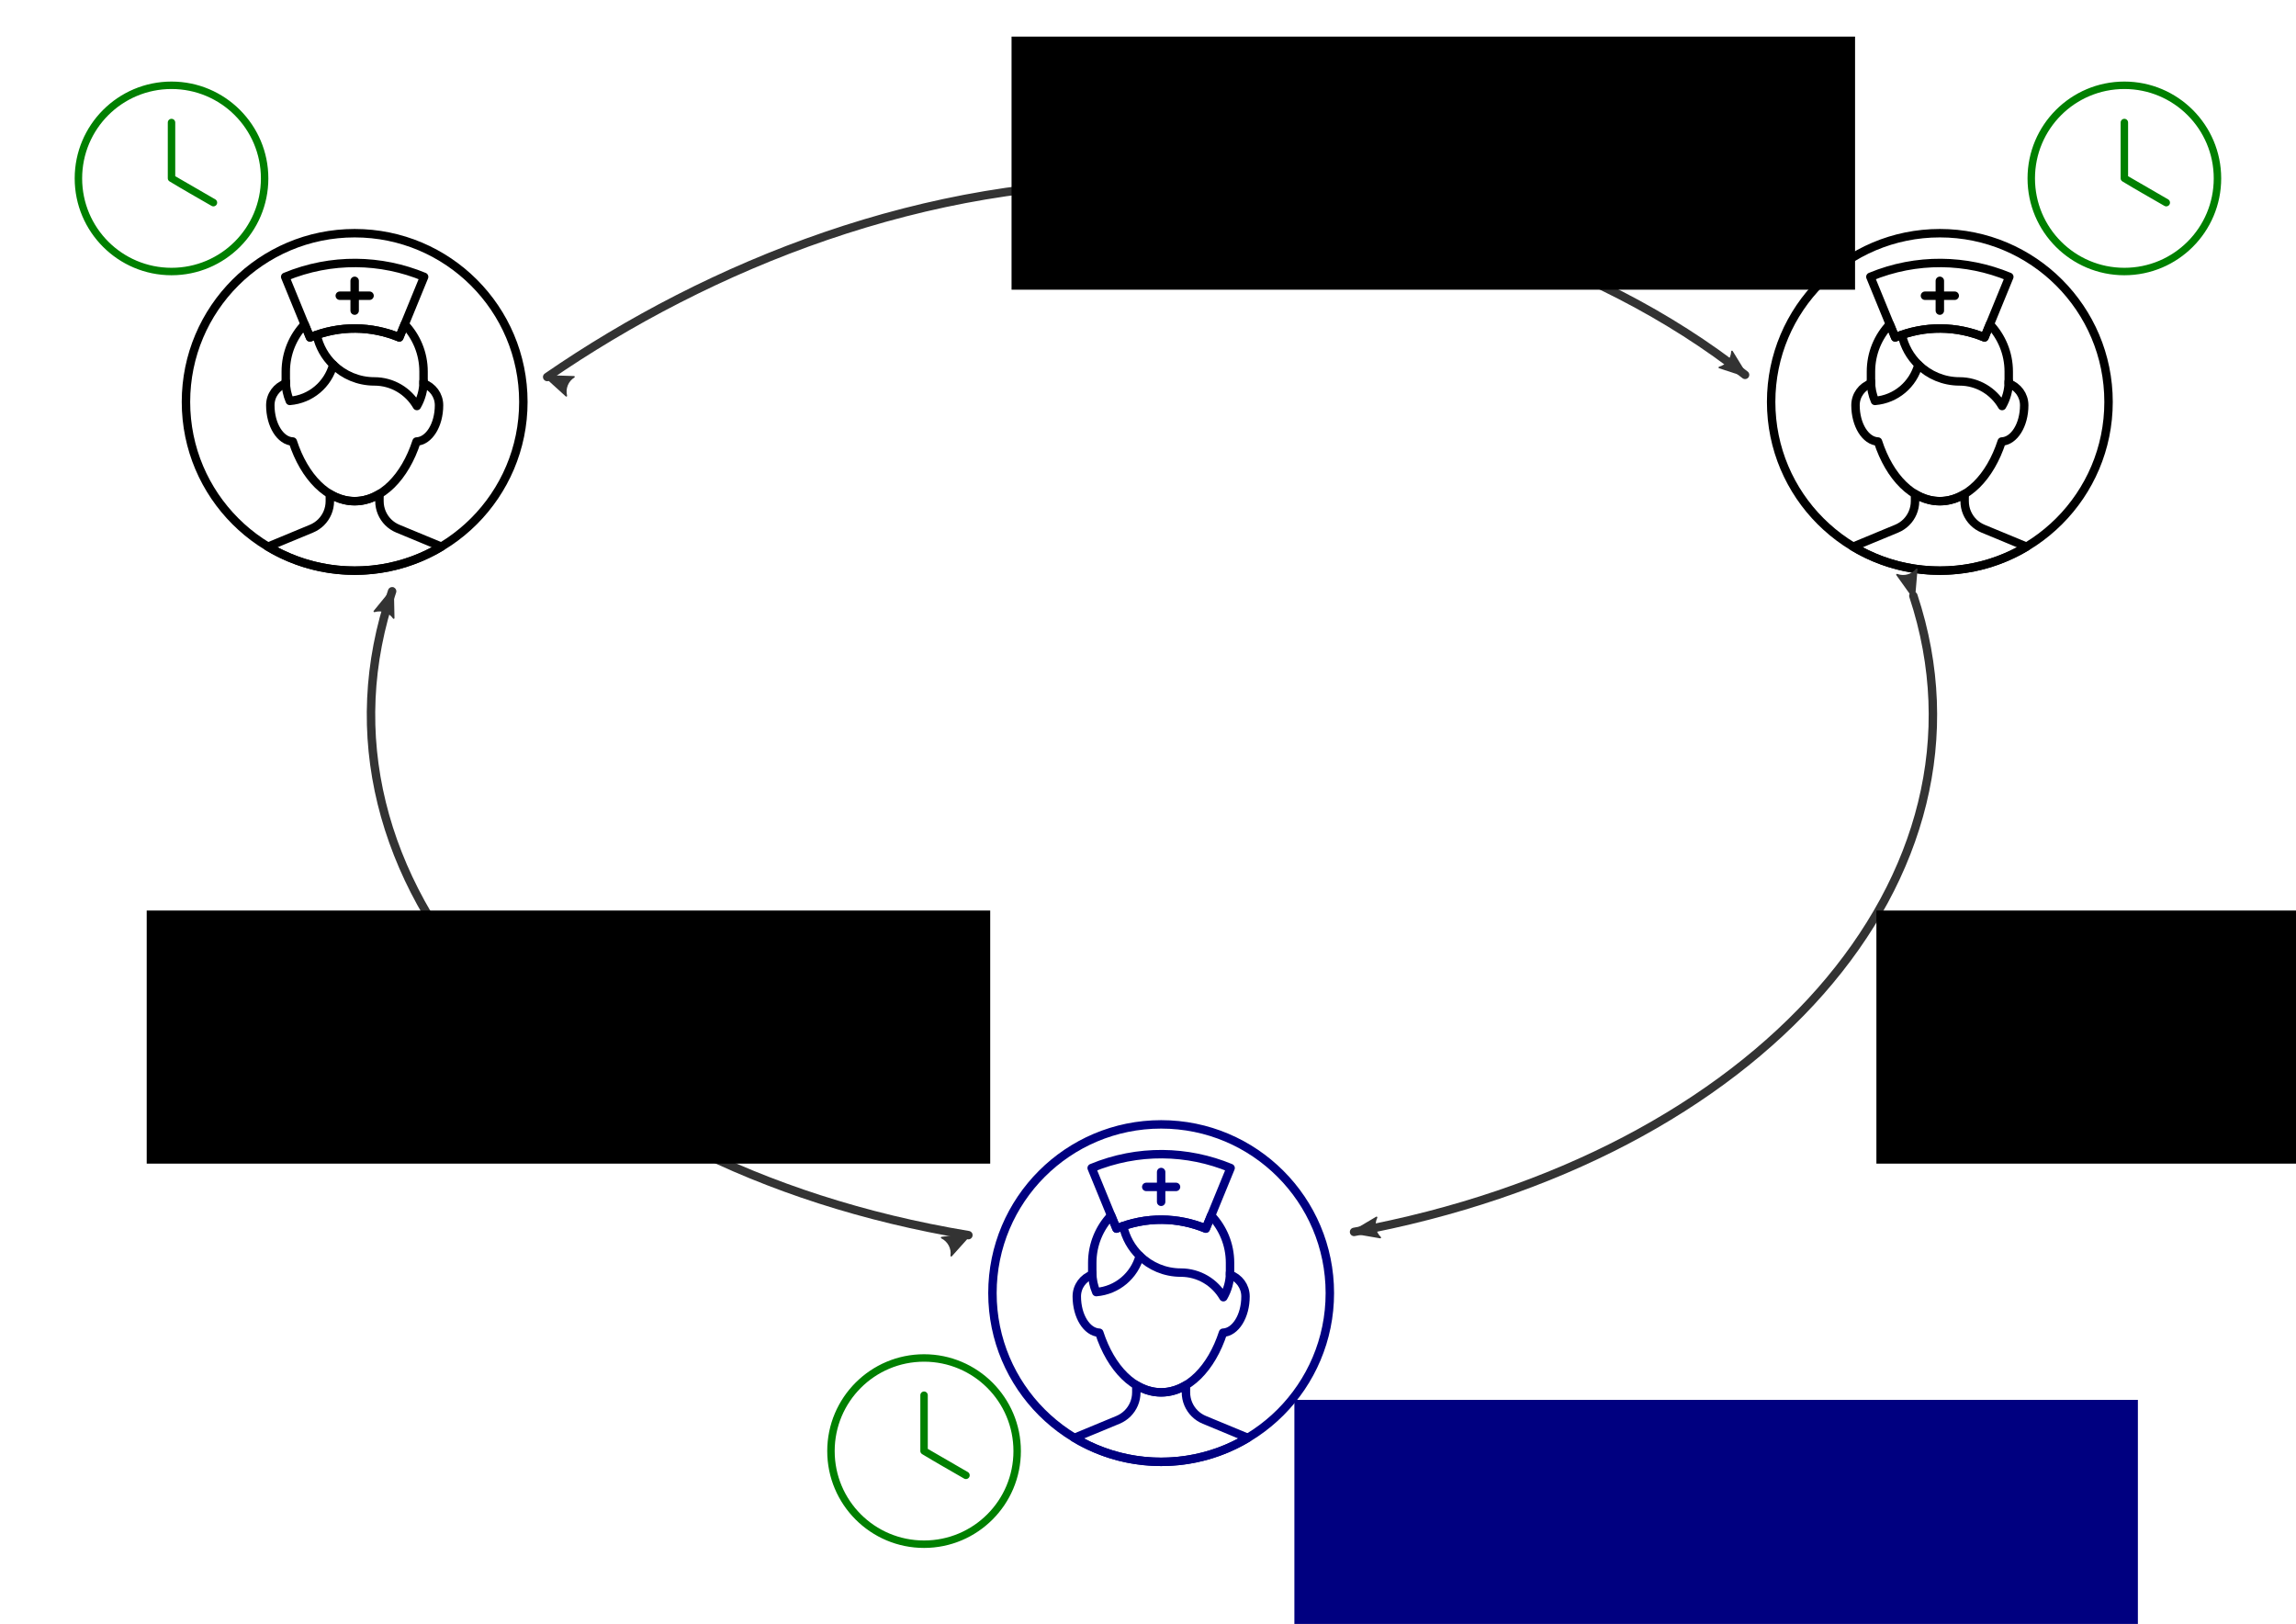 <?xml version="1.0" encoding="UTF-8" standalone="no"?>
<!-- Created with Inkscape (http://www.inkscape.org/) -->

<svg
   xmlns:dc="http://purl.org/dc/elements/1.1/"
   xmlns:cc="http://creativecommons.org/ns#"
   xmlns:rdf="http://www.w3.org/1999/02/22-rdf-syntax-ns#"
   xmlns:svg="http://www.w3.org/2000/svg"
   xmlns="http://www.w3.org/2000/svg"
   xmlns:sodipodi="http://sodipodi.sourceforge.net/DTD/sodipodi-0.dtd"
   xmlns:inkscape="http://www.inkscape.org/namespaces/inkscape"
   width="153.641mm"
   height="108.649mm"
   viewBox="0 0 544.398 384.977"
   id="svg2"
   version="1.1"
   inkscape:version="0.91 r13725"
   sodipodi:docname="design_overview.svg"
   inkscape:export-filename="C:\Users\Frederic\Thesis\talks\final\figures\Design Overview 4.png"
   inkscape:export-xdpi="304.05399"
   inkscape:export-ydpi="304.05399">
  <defs
     id="defs4">
    <inkscape:path-effect
       effect="spiro"
       id="path-effect5138"
       is_visible="true" />
    <inkscape:path-effect
       effect="spiro"
       id="path-effect5134"
       is_visible="true" />
    <inkscape:path-effect
       effect="spiro"
       id="path-effect5130"
       is_visible="true" />
    <inkscape:path-effect
       effect="spiro"
       id="path-effect5126"
       is_visible="true" />
    <inkscape:path-effect
       effect="spiro"
       id="path-effect5122"
       is_visible="true" />
    <inkscape:path-effect
       effect="spiro"
       id="path-effect5118"
       is_visible="true" />
    <inkscape:path-effect
       effect="spiro"
       id="path-effect5114"
       is_visible="true" />
    <inkscape:path-effect
       effect="spiro"
       id="path-effect5110"
       is_visible="true" />
    <inkscape:path-effect
       effect="spiro"
       id="path-effect5106"
       is_visible="true" />
    <inkscape:path-effect
       effect="spiro"
       id="path-effect5102"
       is_visible="true" />
    <inkscape:path-effect
       effect="spiro"
       id="path-effect5098"
       is_visible="true" />
    <inkscape:path-effect
       effect="spiro"
       id="path-effect5094"
       is_visible="true" />
    <inkscape:path-effect
       effect="spiro"
       id="path-effect5090"
       is_visible="true" />
    <inkscape:path-effect
       effect="spiro"
       id="path-effect5086"
       is_visible="true" />
    <inkscape:path-effect
       effect="spiro"
       id="path-effect5082"
       is_visible="true" />
    <inkscape:path-effect
       effect="spiro"
       id="path-effect5078"
       is_visible="true" />
    <inkscape:path-effect
       effect="spiro"
       id="path-effect5074"
       is_visible="true" />
    <marker
       inkscape:isstock="true"
       style="overflow:visible"
       id="marker4524"
       refX="0"
       refY="0"
       orient="auto"
       inkscape:stockid="TriangleOutS">
      <path
         transform="scale(0.2,0.2)"
         style="fill:#333333;fill-opacity:1;fill-rule:evenodd;stroke:#333333;stroke-width:1pt;stroke-opacity:1"
         d="m 5.77,0 -8.65,5 0,-10 8.65,5 z"
         id="path4526"
         inkscape:connector-curvature="0" />
    </marker>
    <marker
       inkscape:isstock="true"
       style="overflow:visible"
       id="marker4520"
       refX="0"
       refY="0"
       orient="auto"
       inkscape:stockid="TriangleOutS">
      <path
         transform="scale(0.2,0.2)"
         style="fill:#333333;fill-opacity:1;fill-rule:evenodd;stroke:#333333;stroke-width:1pt;stroke-opacity:1"
         d="m 5.77,0 -8.65,5 0,-10 8.65,5 z"
         id="path4522"
         inkscape:connector-curvature="0" />
    </marker>
    <marker
       inkscape:isstock="true"
       style="overflow:visible"
       id="marker4516"
       refX="0"
       refY="0"
       orient="auto"
       inkscape:stockid="TriangleOutS">
      <path
         transform="scale(0.2,0.2)"
         style="fill:#333333;fill-opacity:1;fill-rule:evenodd;stroke:#333333;stroke-width:1pt;stroke-opacity:1"
         d="m 5.77,0 -8.65,5 0,-10 8.65,5 z"
         id="path4518"
         inkscape:connector-curvature="0" />
    </marker>
    <marker
       inkscape:isstock="true"
       style="overflow:visible"
       id="marker4512"
       refX="0"
       refY="0"
       orient="auto"
       inkscape:stockid="TriangleOutS">
      <path
         transform="scale(0.2,0.2)"
         style="fill:#333333;fill-opacity:1;fill-rule:evenodd;stroke:#333333;stroke-width:1pt;stroke-opacity:1"
         d="m 5.77,0 -8.65,5 0,-10 8.65,5 z"
         id="path4514"
         inkscape:connector-curvature="0" />
    </marker>
    <marker
       inkscape:isstock="true"
       style="overflow:visible"
       id="marker4508"
       refX="0"
       refY="0"
       orient="auto"
       inkscape:stockid="TriangleOutS">
      <path
         transform="scale(0.2,0.2)"
         style="fill:#333333;fill-opacity:1;fill-rule:evenodd;stroke:#333333;stroke-width:1pt;stroke-opacity:1"
         d="m 5.77,0 -8.65,5 0,-10 8.65,5 z"
         id="path4510"
         inkscape:connector-curvature="0" />
    </marker>
    <marker
       inkscape:isstock="true"
       style="overflow:visible"
       id="marker4504"
       refX="0"
       refY="0"
       orient="auto"
       inkscape:stockid="TriangleOutS">
      <path
         transform="scale(0.2,0.2)"
         style="fill:#333333;fill-opacity:1;fill-rule:evenodd;stroke:#333333;stroke-width:1pt;stroke-opacity:1"
         d="m 5.77,0 -8.65,5 0,-10 8.65,5 z"
         id="path4506"
         inkscape:connector-curvature="0" />
    </marker>
    <marker
       inkscape:isstock="true"
       style="overflow:visible"
       id="marker4500"
       refX="0"
       refY="0"
       orient="auto"
       inkscape:stockid="TriangleOutS">
      <path
         transform="scale(0.2,0.2)"
         style="fill:#333333;fill-opacity:1;fill-rule:evenodd;stroke:#333333;stroke-width:1pt;stroke-opacity:1"
         d="m 5.77,0 -8.65,5 0,-10 8.65,5 z"
         id="path4502"
         inkscape:connector-curvature="0" />
    </marker>
    <marker
       inkscape:isstock="true"
       style="overflow:visible"
       id="marker4496"
       refX="0"
       refY="0"
       orient="auto"
       inkscape:stockid="TriangleOutS">
      <path
         transform="scale(0.2,0.2)"
         style="fill:#333333;fill-opacity:1;fill-rule:evenodd;stroke:#333333;stroke-width:1pt;stroke-opacity:1"
         d="m 5.77,0 -8.65,5 0,-10 8.65,5 z"
         id="path4498"
         inkscape:connector-curvature="0" />
    </marker>
    <marker
       inkscape:isstock="true"
       style="overflow:visible"
       id="marker4492"
       refX="0"
       refY="0"
       orient="auto"
       inkscape:stockid="TriangleOutS">
      <path
         transform="scale(0.2,0.2)"
         style="fill:#333333;fill-opacity:1;fill-rule:evenodd;stroke:#333333;stroke-width:1pt;stroke-opacity:1"
         d="m 5.77,0 -8.65,5 0,-10 8.65,5 z"
         id="path4494"
         inkscape:connector-curvature="0" />
    </marker>
    <marker
       inkscape:isstock="true"
       style="overflow:visible"
       id="marker4488"
       refX="0"
       refY="0"
       orient="auto"
       inkscape:stockid="TriangleInM">
      <path
         transform="scale(-0.4,-0.4)"
         style="fill:#000000;fill-opacity:1;fill-rule:evenodd;stroke:#000000;stroke-width:1pt;stroke-opacity:1"
         d="m 5.77,0 -8.65,5 0,-10 8.65,5 z"
         id="path4490"
         inkscape:connector-curvature="0" />
    </marker>
    <marker
       inkscape:isstock="true"
       style="overflow:visible"
       id="marker4480"
       refX="0"
       refY="0"
       orient="auto"
       inkscape:stockid="TriangleInM">
      <path
         transform="scale(-0.4,-0.4)"
         style="fill:#000000;fill-opacity:1;fill-rule:evenodd;stroke:#000000;stroke-width:1pt;stroke-opacity:1"
         d="m 5.77,0 -8.65,5 0,-10 8.65,5 z"
         id="path4482"
         inkscape:connector-curvature="0" />
    </marker>
    <marker
       inkscape:isstock="true"
       style="overflow:visible"
       id="marker4476"
       refX="0"
       refY="0"
       orient="auto"
       inkscape:stockid="TriangleInM">
      <path
         transform="scale(-0.4,-0.4)"
         style="fill:#000000;fill-opacity:1;fill-rule:evenodd;stroke:#000000;stroke-width:1pt;stroke-opacity:1"
         d="m 5.77,0 -8.65,5 0,-10 8.65,5 z"
         id="path4478"
         inkscape:connector-curvature="0" />
    </marker>
    <marker
       inkscape:stockid="TriangleOutM"
       orient="auto"
       refY="0"
       refX="0"
       id="marker21536"
       style="overflow:visible"
       inkscape:isstock="true">
      <path
         id="path21538"
         d="m 5.77,0 -8.65,5 0,-10 8.65,5 z"
         style="fill:#333333;fill-opacity:1;fill-rule:evenodd;stroke:#333333;stroke-width:1pt;stroke-opacity:1"
         transform="scale(0.4,0.4)"
         inkscape:connector-curvature="0" />
    </marker>
    <marker
       inkscape:stockid="TriangleInM"
       orient="auto"
       refY="0"
       refX="0"
       id="marker21286"
       style="overflow:visible"
       inkscape:isstock="true">
      <path
         id="path21288"
         d="m 5.77,0 -8.65,5 0,-10 8.65,5 z"
         style="fill:#333333;fill-opacity:1;fill-rule:evenodd;stroke:#333333;stroke-width:1pt;stroke-opacity:1"
         transform="scale(-0.4,-0.4)"
         inkscape:connector-curvature="0" />
    </marker>
    <marker
       inkscape:stockid="TriangleInM"
       orient="auto"
       refY="0"
       refX="0"
       id="marker20472"
       style="overflow:visible"
       inkscape:isstock="true">
      <path
         id="path20474"
         d="m 5.77,0 -8.65,5 0,-10 8.65,5 z"
         style="fill:#000000;fill-opacity:1;fill-rule:evenodd;stroke:#000000;stroke-width:1pt;stroke-opacity:1"
         transform="scale(-0.4,-0.4)"
         inkscape:connector-curvature="0" />
    </marker>
    <marker
       inkscape:stockid="TriangleOutM"
       orient="auto"
       refY="0"
       refX="0"
       id="marker20234"
       style="overflow:visible"
       inkscape:isstock="true">
      <path
         id="path20236"
         d="m 5.77,0 -8.65,5 0,-10 8.65,5 z"
         style="fill:#000000;fill-opacity:1;fill-rule:evenodd;stroke:#000000;stroke-width:1pt;stroke-opacity:1"
         transform="scale(0.4,0.4)"
         inkscape:connector-curvature="0" />
    </marker>
    <marker
       inkscape:stockid="TriangleOutM"
       orient="auto"
       refY="0"
       refX="0"
       id="marker19408"
       style="overflow:visible"
       inkscape:isstock="true">
      <path
         id="path19410"
         d="m 5.77,0 -8.65,5 0,-10 8.65,5 z"
         style="fill:#000000;fill-opacity:1;fill-rule:evenodd;stroke:#000000;stroke-width:1pt;stroke-opacity:1"
         transform="scale(0.4,0.4)"
         inkscape:connector-curvature="0" />
    </marker>
    <marker
       inkscape:stockid="TriangleInM"
       orient="auto"
       refY="0"
       refX="0"
       id="marker19182"
       style="overflow:visible"
       inkscape:isstock="true">
      <path
         id="path19184"
         d="m 5.77,0 -8.65,5 0,-10 8.65,5 z"
         style="fill:#000000;fill-opacity:1;fill-rule:evenodd;stroke:#000000;stroke-width:1pt;stroke-opacity:1"
         transform="scale(-0.4,-0.4)"
         inkscape:connector-curvature="0" />
    </marker>
    <marker
       inkscape:stockid="TriangleInL"
       orient="auto"
       refY="0"
       refX="0"
       id="TriangleInL"
       style="overflow:visible"
       inkscape:isstock="true">
      <path
         id="path5597"
         d="m 5.77,0 -8.65,5 0,-10 8.65,5 z"
         style="fill:#000000;fill-opacity:1;fill-rule:evenodd;stroke:#000000;stroke-width:1pt;stroke-opacity:1"
         transform="scale(-0.8,-0.8)"
         inkscape:connector-curvature="0" />
    </marker>
    <marker
       inkscape:stockid="TriangleOutS"
       orient="auto"
       refY="0"
       refX="0"
       id="marker17655"
       style="overflow:visible"
       inkscape:isstock="true">
      <path
         id="path17657"
         d="m 5.77,0 -8.65,5 0,-10 8.65,5 z"
         style="fill:#333333;fill-opacity:1;fill-rule:evenodd;stroke:#333333;stroke-width:1pt;stroke-opacity:1"
         transform="scale(0.2,0.2)"
         inkscape:connector-curvature="0" />
    </marker>
    <marker
       inkscape:stockid="TriangleOutS"
       orient="auto"
       refY="0"
       refX="0"
       id="marker17441"
       style="overflow:visible"
       inkscape:isstock="true">
      <path
         id="path17443"
         d="m 5.77,0 -8.65,5 0,-10 8.65,5 z"
         style="fill:#333333;fill-opacity:1;fill-rule:evenodd;stroke:#333333;stroke-width:1pt;stroke-opacity:1"
         transform="scale(0.2,0.2)"
         inkscape:connector-curvature="0" />
    </marker>
    <marker
       inkscape:stockid="TriangleOutS"
       orient="auto"
       refY="0"
       refX="0"
       id="TriangleOutS"
       style="overflow:visible"
       inkscape:isstock="true">
      <path
         id="path5612"
         d="m 5.77,0 -8.65,5 0,-10 8.65,5 z"
         style="fill:#333333;fill-opacity:1;fill-rule:evenodd;stroke:#333333;stroke-width:1pt;stroke-opacity:1"
         transform="scale(0.2,0.2)"
         inkscape:connector-curvature="0" />
    </marker>
    <marker
       inkscape:stockid="TriangleOutM"
       orient="auto"
       refY="0"
       refX="0"
       id="TriangleOutM"
       style="overflow:visible"
       inkscape:isstock="true">
      <path
         id="path5609"
         d="m 5.77,0 -8.65,5 0,-10 8.65,5 z"
         style="fill:#000000;fill-opacity:1;fill-rule:evenodd;stroke:#000000;stroke-width:1pt;stroke-opacity:1"
         transform="scale(0.4,0.4)"
         inkscape:connector-curvature="0" />
    </marker>
    <marker
       inkscape:stockid="TriangleOutL"
       orient="auto"
       refY="0"
       refX="0"
       id="TriangleOutL"
       style="overflow:visible"
       inkscape:isstock="true">
      <path
         id="path5606"
         d="m 5.77,0 -8.65,5 0,-10 8.65,5 z"
         style="fill:#000000;fill-opacity:1;fill-rule:evenodd;stroke:#000000;stroke-width:1pt;stroke-opacity:1"
         transform="scale(0.8,0.8)"
         inkscape:connector-curvature="0" />
    </marker>
    <marker
       inkscape:stockid="TriangleInM"
       orient="auto"
       refY="0"
       refX="0"
       id="TriangleInM"
       style="overflow:visible"
       inkscape:isstock="true">
      <path
         id="path5600"
         d="m 5.77,0 -8.65,5 0,-10 8.65,5 z"
         style="fill:#000000;fill-opacity:1;fill-rule:evenodd;stroke:#000000;stroke-width:1pt;stroke-opacity:1"
         transform="scale(-0.4,-0.4)"
         inkscape:connector-curvature="0" />
    </marker>
    <marker
       inkscape:stockid="Arrow1Mstart"
       orient="auto"
       refY="0"
       refX="0"
       id="Arrow1Mstart"
       style="overflow:visible"
       inkscape:isstock="true">
      <path
         id="path5470"
         d="M 0,0 5,-5 -12.5,0 5,5 0,0 Z"
         style="fill:#000000;fill-opacity:1;fill-rule:evenodd;stroke:#000000;stroke-width:1pt;stroke-opacity:1"
         transform="matrix(0.4,0,0,0.4,4,0)"
         inkscape:connector-curvature="0" />
    </marker>
    <inkscape:path-effect
       effect="spiro"
       id="path-effect14996"
       is_visible="true" />
    <inkscape:path-effect
       effect="spiro"
       id="path-effect14992"
       is_visible="true" />
    <inkscape:path-effect
       effect="spiro"
       id="path-effect14988"
       is_visible="true" />
    <marker
       inkscape:isstock="true"
       style="overflow:visible"
       id="marker14874"
       refX="0"
       refY="0"
       orient="auto"
       inkscape:stockid="Arrow2Lstart">
      <path
         transform="matrix(1.1,0,0,1.1,1.1,0)"
         d="M 8.719,4.034 -2.207,0.016 8.719,-4.002 c -1.745,2.372 -1.735,5.617 -6e-7,8.035 z"
         style="fill:#000000;fill-opacity:1;fill-rule:evenodd;stroke:#000000;stroke-width:0.625;stroke-linejoin:round;stroke-opacity:1"
         id="path14876"
         inkscape:connector-curvature="0" />
    </marker>
    <marker
       inkscape:isstock="true"
       style="overflow:visible"
       id="marker14774"
       refX="0"
       refY="0"
       orient="auto"
       inkscape:stockid="Arrow2Lend">
      <path
         transform="matrix(-1.1,0,0,-1.1,-1.1,0)"
         d="M 8.719,4.034 -2.207,0.016 8.719,-4.002 c -1.745,2.372 -1.735,5.617 -6e-7,8.035 z"
         style="fill:#000000;fill-opacity:1;fill-rule:evenodd;stroke:#000000;stroke-width:0.625;stroke-linejoin:round;stroke-opacity:1"
         id="path14776"
         inkscape:connector-curvature="0" />
    </marker>
    <marker
       inkscape:stockid="Arrow2Lend"
       orient="auto"
       refY="0"
       refX="0"
       id="marker14262"
       style="overflow:visible"
       inkscape:isstock="true"
       inkscape:collect="always">
      <path
         id="path14264"
         style="fill:#333333;fill-opacity:1;fill-rule:evenodd;stroke:#333333;stroke-width:0.625;stroke-linejoin:round;stroke-opacity:1"
         d="M 8.719,4.034 -2.207,0.016 8.719,-4.002 c -1.745,2.372 -1.735,5.617 -6e-7,8.035 z"
         transform="matrix(-1.1,0,0,-1.1,-1.1,0)"
         inkscape:connector-curvature="0" />
    </marker>
    <marker
       inkscape:stockid="Arrow2Lstart"
       orient="auto"
       refY="0"
       refX="0"
       id="marker14168"
       style="overflow:visible"
       inkscape:isstock="true"
       inkscape:collect="always">
      <path
         id="path14170"
         style="fill:#333333;fill-opacity:1;fill-rule:evenodd;stroke:#333333;stroke-width:0.625;stroke-linejoin:round;stroke-opacity:1"
         d="M 8.719,4.034 -2.207,0.016 8.719,-4.002 c -1.745,2.372 -1.735,5.617 -6e-7,8.035 z"
         transform="matrix(1.1,0,0,1.1,1.1,0)"
         inkscape:connector-curvature="0" />
    </marker>
    <marker
       inkscape:isstock="true"
       style="overflow:visible"
       id="marker14080"
       refX="0"
       refY="0"
       orient="auto"
       inkscape:stockid="Arrow2Lend"
       inkscape:collect="always">
      <path
         transform="matrix(-1.1,0,0,-1.1,-1.1,0)"
         d="M 8.719,4.034 -2.207,0.016 8.719,-4.002 c -1.745,2.372 -1.735,5.617 -6e-7,8.035 z"
         style="fill:#333333;fill-opacity:1;fill-rule:evenodd;stroke:#333333;stroke-width:0.625;stroke-linejoin:round;stroke-opacity:1"
         id="path14082"
         inkscape:connector-curvature="0" />
    </marker>
    <marker
       inkscape:isstock="true"
       style="overflow:visible"
       id="marker13998"
       refX="0"
       refY="0"
       orient="auto"
       inkscape:stockid="Arrow2Lstart"
       inkscape:collect="always">
      <path
         transform="matrix(1.1,0,0,1.1,1.1,0)"
         d="M 8.719,4.034 -2.207,0.016 8.719,-4.002 c -1.745,2.372 -1.735,5.617 -6e-7,8.035 z"
         style="fill:#333333;fill-opacity:1;fill-rule:evenodd;stroke:#333333;stroke-width:0.625;stroke-linejoin:round;stroke-opacity:1"
         id="path14000"
         inkscape:connector-curvature="0" />
    </marker>
    <marker
       inkscape:stockid="Arrow2Sstart"
       orient="auto"
       refY="0"
       refX="0"
       id="Arrow2Sstart"
       style="overflow:visible"
       inkscape:isstock="true">
      <path
         id="path5494"
         style="fill:#333333;fill-opacity:1;fill-rule:evenodd;stroke:#333333;stroke-width:0.625;stroke-linejoin:round;stroke-opacity:1"
         d="M 8.719,4.034 -2.207,0.016 8.719,-4.002 c -1.745,2.372 -1.735,5.617 -6e-7,8.035 z"
         transform="matrix(0.3,0,0,0.3,-0.69,0)"
         inkscape:connector-curvature="0" />
    </marker>
    <marker
       inkscape:stockid="Arrow2Lend"
       orient="auto"
       refY="0"
       refX="0"
       id="Arrow2Lend"
       style="overflow:visible"
       inkscape:isstock="true"
       inkscape:collect="always">
      <path
         id="path5485"
         style="fill:#333333;fill-opacity:1;fill-rule:evenodd;stroke:#333333;stroke-width:0.625;stroke-linejoin:round;stroke-opacity:1"
         d="M 8.719,4.034 -2.207,0.016 8.719,-4.002 c -1.745,2.372 -1.735,5.617 -6e-7,8.035 z"
         transform="matrix(-1.1,0,0,-1.1,-1.1,0)"
         inkscape:connector-curvature="0" />
    </marker>
    <marker
       inkscape:stockid="Arrow2Lstart"
       orient="auto"
       refY="0"
       refX="0"
       id="Arrow2Lstart"
       style="overflow:visible"
       inkscape:isstock="true"
       inkscape:collect="always">
      <path
         id="path5482"
         style="fill:#333333;fill-opacity:1;fill-rule:evenodd;stroke:#333333;stroke-width:0.625;stroke-linejoin:round;stroke-opacity:1"
         d="M 8.719,4.034 -2.207,0.016 8.719,-4.002 c -1.745,2.372 -1.735,5.617 -6e-7,8.035 z"
         transform="matrix(1.1,0,0,1.1,1.1,0)"
         inkscape:connector-curvature="0" />
    </marker>
    <marker
       inkscape:stockid="Arrow1Lstart"
       orient="auto"
       refY="0"
       refX="0"
       id="Arrow1Lstart"
       style="overflow:visible"
       inkscape:isstock="true">
      <path
         id="path5464"
         d="M 0,0 5,-5 -12.5,0 5,5 0,0 Z"
         style="fill:#333333;fill-opacity:1;fill-rule:evenodd;stroke:#333333;stroke-width:1pt;stroke-opacity:1"
         transform="matrix(0.8,0,0,0.8,10,0)"
         inkscape:connector-curvature="0" />
    </marker>
    <marker
       inkscape:stockid="Arrow1Lend"
       orient="auto"
       refY="0"
       refX="0"
       id="marker5740"
       style="overflow:visible"
       inkscape:isstock="true">
      <path
         id="path5742"
         d="M 0,0 5,-5 -12.5,0 5,5 0,0 Z"
         style="fill:#333333;fill-opacity:1;fill-rule:evenodd;stroke:#333333;stroke-width:1pt;stroke-opacity:1"
         transform="matrix(-0.8,0,0,-0.8,-10,0)"
         inkscape:connector-curvature="0" />
    </marker>
    <marker
       inkscape:stockid="Arrow1Lend"
       orient="auto"
       refY="0"
       refX="0"
       id="Arrow1Lend"
       style="overflow:visible"
       inkscape:isstock="true">
      <path
         id="path5467"
         d="M 0,0 5,-5 -12.5,0 5,5 0,0 Z"
         style="fill:#333333;fill-opacity:1;fill-rule:evenodd;stroke:#333333;stroke-width:1pt;stroke-opacity:1"
         transform="matrix(-0.8,0,0,-0.8,-10,0)"
         inkscape:connector-curvature="0" />
    </marker>
    <inkscape:path-effect
       effect="spiro"
       id="path-effect5451"
       is_visible="true" />
    <inkscape:path-effect
       effect="spiro"
       id="path-effect5443"
       is_visible="true" />
    <inkscape:path-effect
       effect="spiro"
       id="path-effect5439"
       is_visible="true" />
    <marker
       inkscape:stockid="Arrow2Lstart"
       orient="auto"
       refY="0"
       refX="0"
       id="Arrow2Lstart-8"
       style="overflow:visible"
       inkscape:isstock="true">
      <path
         inkscape:connector-curvature="0"
         id="path5482-7"
         style="fill:#333333;fill-opacity:1;fill-rule:evenodd;stroke:#333333;stroke-width:0.625;stroke-linejoin:round;stroke-opacity:1"
         d="M 8.719,4.034 -2.207,0.016 8.719,-4.002 c -1.745,2.372 -1.735,5.617 -6e-7,8.035 z"
         transform="matrix(1.1,0,0,1.1,1.1,0)" />
    </marker>
    <marker
       inkscape:stockid="Arrow2Lend"
       orient="auto"
       refY="0"
       refX="0"
       id="Arrow2Lend-0"
       style="overflow:visible"
       inkscape:isstock="true">
      <path
         inkscape:connector-curvature="0"
         id="path5485-4"
         style="fill:#333333;fill-opacity:1;fill-rule:evenodd;stroke:#333333;stroke-width:0.625;stroke-linejoin:round;stroke-opacity:1"
         d="M 8.719,4.034 -2.207,0.016 8.719,-4.002 c -1.745,2.372 -1.735,5.617 -6e-7,8.035 z"
         transform="matrix(-1.1,0,0,-1.1,-1.1,0)" />
    </marker>
    <inkscape:path-effect
       effect="spiro"
       id="path-effect14988-1"
       is_visible="true" />
    <inkscape:path-effect
       effect="spiro"
       id="path-effect14992-5"
       is_visible="true" />
    <inkscape:path-effect
       effect="spiro"
       id="path-effect14996-4"
       is_visible="true" />
    <inkscape:path-effect
       effect="spiro"
       id="path-effect14988-1-9"
       is_visible="true" />
    <inkscape:path-effect
       effect="spiro"
       id="path-effect14992-5-7"
       is_visible="true" />
    <inkscape:path-effect
       effect="spiro"
       id="path-effect14996-4-5"
       is_visible="true" />
    <inkscape:path-effect
       effect="spiro"
       id="path-effect14988-1-90"
       is_visible="true" />
    <inkscape:path-effect
       effect="spiro"
       id="path-effect14992-5-8"
       is_visible="true" />
    <inkscape:path-effect
       effect="spiro"
       id="path-effect14996-4-6"
       is_visible="true" />
  </defs>
  <sodipodi:namedview
     id="base"
     pagecolor="#ffffff"
     bordercolor="#666666"
     borderopacity="1.0"
     inkscape:pageopacity="0.0"
     inkscape:pageshadow="2"
     inkscape:zoom="1.4142136"
     inkscape:cx="224.46126"
     inkscape:cy="249.40792"
     inkscape:document-units="px"
     inkscape:current-layer="layer3"
     showgrid="true"
     inkscape:window-width="1920"
     inkscape:window-height="1058"
     inkscape:window-x="1912"
     inkscape:window-y="-8"
     inkscape:window-maximized="1"
     fit-margin-top="5"
     fit-margin-left="5"
     fit-margin-right="5"
     fit-margin-bottom="5"
     showguides="false">
    <inkscape:grid
       type="xygrid"
       id="grid18681"
       originx="12.828"
       originy="-48.74" />
  </sodipodi:namedview>
  <g
     inkscape:groupmode="layer"
     id="layer19"
     inkscape:label="nurse 3"
     style="display:inline"
     transform="translate(12.828,-27.074)">
    <g
       inkscape:groupmode="layer"
       id="layer20"
       inkscape:label="Icon Nurse 3"
       style="display:inline">
      <g
         style="display:inline"
         id="g4981-1"
         transform="translate(-177.598,-190.444)"
         inkscape:export-xdpi="304.05399"
         inkscape:export-ydpi="304.05399">
        <path
           id="path4915-5"
           d="m 664.721,312.801 c 0,22.086 -17.911,40 -39.999,40 -22.093,0.001 -40.001,-17.913 -40.001,-40 0,-22.091 17.908,-40.001 40.001,-40.001 22.088,0 39.999,17.91 39.999,40.001 z"
           stroke-miterlimit="10"
           inkscape:connector-curvature="0"
           style="fill:none;stroke:#000000;stroke-width:2;stroke-linecap:round;stroke-linejoin:round;stroke-miterlimit:10;stroke-dasharray:none" />
        <path
           id="path4917-2"
           d="m 624.722,352.802 c 7.513,0 14.542,-2.081 20.547,-5.684 l -10.311,-4.271 c -0.863,-0.359 -1.641,-0.878 -2.289,-1.526 -1.278,-1.281 -2.069,-3.045 -2.069,-4.994 l 0,-1.708 c -1.825,1.099 -3.807,1.708 -5.881,1.708 -2.075,0 -4.057,-0.609 -5.882,-1.708 l 0,1.708 c 0,1.949 -0.788,3.713 -2.065,4.994 -0.652,0.648 -1.43,1.167 -2.292,1.526 l -10.311,4.271 c 6.008,3.603 13.038,5.684 20.553,5.684 z"
           stroke-miterlimit="10"
           inkscape:connector-curvature="0"
           style="fill:none;stroke:#000000;stroke-width:2;stroke-linecap:round;stroke-linejoin:round;stroke-miterlimit:10;stroke-dasharray:none" />
        <path
           id="path4919-2"
           d="m 619.642,303.977 c -1.261,4.672 -5.337,8.179 -10.305,8.581 -0.609,-1.417 -0.95,-2.978 -0.95,-4.619 0,1.641 0.34,3.202 0.95,4.619 4.968,-0.402 9.044,-3.908 10.305,-8.581 z"
           stroke-miterlimit="10"
           inkscape:connector-curvature="0"
           style="fill:none;stroke:#000000;stroke-width:2;stroke-linecap:round;stroke-linejoin:round;stroke-miterlimit:10;stroke-dasharray:none" />
        <path
           id="path4921-0"
           d="m 641.055,308.429 0,-2.823 c 0,-4.345 -1.709,-8.281 -4.475,-11.208 l -1.271,3.108 c -6.546,-2.71 -14.117,-2.926 -21.179,0 l -1.271,-3.105 c -2.766,2.924 -4.471,6.861 -4.471,11.206 l 0,2.823 -0.003,0 c -2.13,0.755 -3.664,2.767 -3.664,5.155 0,4.684 2.377,8.471 5.334,8.604 2.724,8.392 8.262,14.144 14.666,14.144 6.404,0 11.942,-5.752 14.668,-14.144 2.957,-0.13 5.334,-3.92 5.334,-8.604 -10e-4,-2.388 -1.538,-4.4 -3.668,-5.156 z"
           stroke-miterlimit="10"
           inkscape:connector-curvature="0"
           style="fill:none;stroke:#000000;stroke-width:2;stroke-linecap:round;stroke-linejoin:round;stroke-miterlimit:10;stroke-dasharray:none" />
        <path
           id="path4923-7"
           d="m 641.055,307.94 c 0,2.128 -0.581,4.115 -1.573,5.831 -2.017,-3.482 -5.777,-5.833 -10.094,-5.833 l -0.003,0 c -3.79,0 -7.224,-1.513 -9.743,-3.961 -1.936,-1.877 -3.327,-4.309 -3.923,-7.036 0.597,2.727 1.987,5.158 3.923,7.036 2.519,2.448 5.953,3.961 9.743,3.961 l 0.003,0 c 4.316,0 8.077,2.351 10.094,5.833 0.992,-1.717 1.573,-3.703 1.573,-5.831 z"
           stroke-miterlimit="10"
           inkscape:connector-curvature="0"
           style="fill:none;stroke:#000000;stroke-width:2;stroke-linecap:round;stroke-linejoin:round;stroke-miterlimit:10;stroke-dasharray:none" />
        <path
           id="path4925-1"
           d="m 608.248,283.148 5.882,14.359 c 7.062,-2.926 14.633,-2.71 21.179,0 l 5.882,-14.359 c -10.181,-4.218 -21.961,-4.547 -32.943,0 z"
           stroke-miterlimit="10"
           inkscape:connector-curvature="0"
           style="fill:none;stroke:#000000;stroke-width:2;stroke-linecap:round;stroke-linejoin:round;stroke-miterlimit:10;stroke-dasharray:none" />
        <path
           id="path4927-4"
           d="m 624.72,284.095 0,7.061 0,-7.061 z"
           stroke-miterlimit="10"
           inkscape:connector-curvature="0"
           style="fill:none;stroke:#000000;stroke-width:2;stroke-linecap:round;stroke-linejoin:round;stroke-miterlimit:10;stroke-dasharray:none" />
        <path
           id="path4929-5"
           d="m 621.192,287.623 7.059,0 -7.059,0 z"
           stroke-miterlimit="10"
           inkscape:connector-curvature="0"
           style="fill:none;stroke:#000000;stroke-width:2;stroke-linecap:round;stroke-linejoin:round;stroke-miterlimit:10;stroke-dasharray:none" />
      </g>
    </g>
  </g>
  <g
     inkscape:groupmode="layer"
     id="layer18"
     inkscape:label="nurse 2"
     style="display:inline"
     transform="translate(12.828,-27.074)">
    <g
       inkscape:groupmode="layer"
       id="layer9"
       inkscape:label="Icon nurse 2"
       style="display:inline"
       transform="translate(-89.852,-41.502)">
      <g
         style="display:inline"
         id="g4981-5"
         transform="translate(-463.604,-148.942)"
         inkscape:export-xdpi="304.05399"
         inkscape:export-ydpi="304.05399">
        <path
           id="path4915-6"
           d="m 664.721,312.801 c 0,22.086 -17.911,40 -39.999,40 -22.093,0.001 -40.001,-17.913 -40.001,-40 0,-22.091 17.908,-40.001 40.001,-40.001 22.088,0 39.999,17.91 39.999,40.001 z"
           stroke-miterlimit="10"
           inkscape:connector-curvature="0"
           style="fill:none;stroke:#000000;stroke-width:2;stroke-linecap:round;stroke-linejoin:round;stroke-miterlimit:10;stroke-dasharray:none" />
        <path
           id="path4917-0"
           d="m 624.722,352.802 c 7.513,0 14.542,-2.081 20.547,-5.684 l -10.311,-4.271 c -0.863,-0.359 -1.641,-0.878 -2.289,-1.526 -1.278,-1.281 -2.069,-3.045 -2.069,-4.994 l 0,-1.708 c -1.825,1.099 -3.807,1.708 -5.881,1.708 -2.075,0 -4.057,-0.609 -5.882,-1.708 l 0,1.708 c 0,1.949 -0.788,3.713 -2.065,4.994 -0.652,0.648 -1.43,1.167 -2.292,1.526 l -10.311,4.271 c 6.008,3.603 13.038,5.684 20.553,5.684 z"
           stroke-miterlimit="10"
           inkscape:connector-curvature="0"
           style="fill:none;stroke:#000000;stroke-width:2;stroke-linecap:round;stroke-linejoin:round;stroke-miterlimit:10;stroke-dasharray:none" />
        <path
           id="path4919-7"
           d="m 619.642,303.977 c -1.261,4.672 -5.337,8.179 -10.305,8.581 -0.609,-1.417 -0.95,-2.978 -0.95,-4.619 0,1.641 0.34,3.202 0.95,4.619 4.968,-0.402 9.044,-3.908 10.305,-8.581 z"
           stroke-miterlimit="10"
           inkscape:connector-curvature="0"
           style="fill:none;stroke:#000000;stroke-width:2;stroke-linecap:round;stroke-linejoin:round;stroke-miterlimit:10;stroke-dasharray:none" />
        <path
           id="path4921-3"
           d="m 641.055,308.429 0,-2.823 c 0,-4.345 -1.709,-8.281 -4.475,-11.208 l -1.271,3.108 c -6.546,-2.71 -14.117,-2.926 -21.179,0 l -1.271,-3.105 c -2.766,2.924 -4.471,6.861 -4.471,11.206 l 0,2.823 -0.003,0 c -2.13,0.755 -3.664,2.767 -3.664,5.155 0,4.684 2.377,8.471 5.334,8.604 2.724,8.392 8.262,14.144 14.666,14.144 6.404,0 11.942,-5.752 14.668,-14.144 2.957,-0.13 5.334,-3.92 5.334,-8.604 -10e-4,-2.388 -1.538,-4.4 -3.668,-5.156 z"
           stroke-miterlimit="10"
           inkscape:connector-curvature="0"
           style="fill:none;stroke:#000000;stroke-width:2;stroke-linecap:round;stroke-linejoin:round;stroke-miterlimit:10;stroke-dasharray:none" />
        <path
           id="path4923-4"
           d="m 641.055,307.94 c 0,2.128 -0.581,4.115 -1.573,5.831 -2.017,-3.482 -5.777,-5.833 -10.094,-5.833 l -0.003,0 c -3.79,0 -7.224,-1.513 -9.743,-3.961 -1.936,-1.877 -3.327,-4.309 -3.923,-7.036 0.597,2.727 1.987,5.158 3.923,7.036 2.519,2.448 5.953,3.961 9.743,3.961 l 0.003,0 c 4.316,0 8.077,2.351 10.094,5.833 0.992,-1.717 1.573,-3.703 1.573,-5.831 z"
           stroke-miterlimit="10"
           inkscape:connector-curvature="0"
           style="fill:none;stroke:#000000;stroke-width:2;stroke-linecap:round;stroke-linejoin:round;stroke-miterlimit:10;stroke-dasharray:none" />
        <path
           id="path4925-0"
           d="m 608.248,283.148 5.882,14.359 c 7.062,-2.926 14.633,-2.71 21.179,0 l 5.882,-14.359 c -10.181,-4.218 -21.961,-4.547 -32.943,0 z"
           stroke-miterlimit="10"
           inkscape:connector-curvature="0"
           style="fill:none;stroke:#000000;stroke-width:2;stroke-linecap:round;stroke-linejoin:round;stroke-miterlimit:10;stroke-dasharray:none" />
        <path
           id="path4927-1"
           d="m 624.72,284.095 0,7.061 0,-7.061 z"
           stroke-miterlimit="10"
           inkscape:connector-curvature="0"
           style="fill:none;stroke:#000000;stroke-width:2;stroke-linecap:round;stroke-linejoin:round;stroke-miterlimit:10;stroke-dasharray:none" />
        <path
           id="path4929-4"
           d="m 621.192,287.623 7.059,0 -7.059,0 z"
           stroke-miterlimit="10"
           inkscape:connector-curvature="0"
           style="fill:none;stroke:#000000;stroke-width:2;stroke-linecap:round;stroke-linejoin:round;stroke-miterlimit:10;stroke-dasharray:none" />
      </g>
    </g>
  </g>
  <g
     inkscape:groupmode="layer"
     id="layer16"
     inkscape:label="Arrows"
     style="display:inline"
     transform="translate(12.828,-27.074)">
    <g
       inkscape:groupmode="layer"
       id="layer25"
       inkscape:label="default"
       style="display:inline">
      <g
         inkscape:groupmode="layer"
         id="layer14"
         inkscape:label="psst"
         style="display:none">
        <g
           id="g14517"
           transform="translate(374.286,320.265)">
          <path
             inkscape:connector-curvature="0"
             d="m 75.622,-54.355 c -1.621,-1.62 -3.508,-2.893 -5.611,-3.782 -1.314,-0.556 -2.678,-0.943 -4.076,-1.165 -0.917,-0.146 -1.849,-0.222 -2.793,-0.222 -1.555,0 -3.08,0.203 -4.557,0.597 -0.786,0.21 -1.558,0.471 -2.314,0.79 -1.461,0.618 -2.815,1.425 -4.051,2.401 -0.543,0.429 -1.065,0.887 -1.559,1.381 -1.621,1.621 -2.893,3.508 -3.782,5.61 -0.92,2.176 -1.387,4.488 -1.387,6.871 0,3.533 1.036,6.928 2.998,9.843 l -2.998,7.807 7.807,-2.998 c 2.914,1.962 6.31,2.998 9.843,2.998 0.382,0 0.762,-0.017 1.14,-0.041 1.98,-0.125 3.903,-0.574 5.729,-1.346 2.102,-0.889 3.99,-2.162 5.611,-3.783 1.62,-1.621 2.893,-3.508 3.782,-5.61 0.92,-2.176 1.387,-4.488 1.387,-6.87 0,-2.383 -0.467,-4.695 -1.387,-6.871 -0.889,-2.102 -2.162,-3.989 -3.782,-5.61 z m -1.34,24.546 c -1.995,1.843 -4.445,3.199 -7.161,3.877 l -1.455,-2.806 c -1.749,-3.669 -0.793,-4.251 -1.873,-6.294 -1.167,-2.208 -6.726,-11.634 -6.726,-11.634 -0.302,-0.572 -0.882,-0.862 -1.478,-0.548 -0.596,0.316 -0.647,0.988 -0.345,1.559 l 2.655,5.435 c -0.302,-0.572 -1.03,-0.779 -1.626,-0.463 -0.597,0.316 -0.835,1.034 -0.533,1.605 l 0.582,1.101 c -0.302,-0.572 -1.03,-0.779 -1.626,-0.464 -0.596,0.316 -0.834,1.034 -0.533,1.605 l 0.635,1.202 c -0.302,-0.571 -1.031,-0.779 -1.627,-0.464 -0.596,0.316 -0.834,1.034 -0.533,1.605 0,0 1.552,2.938 2.258,4.273 0.706,1.336 3.292,2.617 3.786,3.552 0.023,0.044 0.235,0.33 0.553,0.752 -2.1,-0.514 -4.042,-1.436 -5.74,-2.672 l -5.91,2.269 2.268,-5.906 c -1.976,-2.711 -3.143,-6.047 -3.143,-9.652 0,-8.712 6.817,-15.859 15.396,-16.396 0.079,0.834 0.16,1.527 0.221,1.694 0.52,1.426 0.632,1.805 0.575,2.471 -0.161,1.899 -3.794,5.4 -2.809,6.408 0.513,0.525 1.56,0.488 1.915,0.474 0.922,-0.036 1.162,0.62 0.766,1.153 -0.613,0.827 -1.07,0.879 -1.162,1.451 -0.068,0.421 0.319,0.725 0.798,0.762 1.215,0.094 0.382,0.333 0.133,0.745 -0.372,0.617 0.052,1.233 0.345,1.245 0.293,0.012 1.433,-0.395 1.907,0.211 0.527,0.674 -0.039,1.655 0.619,2.767 0.919,1.553 1.832,1.775 4.315,1.292 2.482,-0.484 2.622,-0.922 3.336,0.137 1.215,1.799 1.417,5.075 1.219,7.652 z"
             id="path14505" />
          <path
             style="display:inline"
             inkscape:connector-curvature="0"
             d="m -273.922,-50.752 c -1.621,-1.62 -3.508,-2.893 -5.611,-3.782 -1.314,-0.556 -2.678,-0.943 -4.076,-1.165 -0.917,-0.146 -1.849,-0.222 -2.793,-0.222 -1.555,0 -3.08,0.203 -4.557,0.597 -0.786,0.21 -1.558,0.471 -2.314,0.79 -1.461,0.618 -2.815,1.425 -4.051,2.401 -0.543,0.429 -1.065,0.887 -1.559,1.381 -1.621,1.621 -2.893,3.508 -3.782,5.61 -0.92,2.176 -1.387,4.488 -1.387,6.871 0,3.533 1.036,6.928 2.998,9.843 l -2.998,7.807 7.807,-2.998 c 2.914,1.962 6.31,2.998 9.843,2.998 0.382,0 0.762,-0.017 1.14,-0.041 1.98,-0.125 3.903,-0.574 5.729,-1.346 2.102,-0.889 3.99,-2.162 5.611,-3.783 1.62,-1.621 2.893,-3.508 3.782,-5.61 0.92,-2.176 1.387,-4.488 1.387,-6.87 0,-2.383 -0.467,-4.695 -1.387,-6.871 -0.889,-2.102 -2.162,-3.989 -3.782,-5.61 z m -1.34,24.546 c -1.995,1.843 -4.445,3.199 -7.161,3.877 l -1.455,-2.806 c -1.749,-3.669 -0.793,-4.251 -1.873,-6.294 -1.167,-2.208 -6.726,-11.634 -6.726,-11.634 -0.302,-0.572 -0.882,-0.862 -1.478,-0.547 -0.596,0.316 -0.647,0.988 -0.345,1.559 l 2.655,5.435 c -0.302,-0.572 -1.03,-0.779 -1.626,-0.463 -0.597,0.316 -0.835,1.034 -0.533,1.605 l 0.582,1.101 c -0.302,-0.572 -1.03,-0.779 -1.626,-0.464 -0.596,0.316 -0.834,1.034 -0.533,1.605 l 0.635,1.202 c -0.302,-0.571 -1.031,-0.779 -1.627,-0.464 -0.596,0.316 -0.834,1.034 -0.533,1.605 0,0 1.552,2.938 2.258,4.273 0.706,1.336 3.292,2.617 3.786,3.552 0.023,0.044 0.235,0.33 0.553,0.752 -2.1,-0.514 -4.042,-1.436 -5.74,-2.671 l -5.91,2.269 2.268,-5.906 c -1.976,-2.711 -3.143,-6.047 -3.143,-9.652 0,-8.712 6.817,-15.859 15.396,-16.396 0.079,0.834 0.16,1.527 0.221,1.694 0.52,1.426 0.632,1.805 0.575,2.471 -0.161,1.899 -3.794,5.4 -2.809,6.408 0.513,0.525 1.56,0.488 1.915,0.474 0.922,-0.036 1.162,0.62 0.766,1.153 -0.613,0.827 -1.07,0.879 -1.162,1.451 -0.069,0.421 0.319,0.725 0.798,0.762 1.215,0.094 0.382,0.333 0.133,0.745 -0.372,0.617 0.051,1.233 0.345,1.245 0.293,0.012 1.433,-0.395 1.907,0.211 0.527,0.674 -0.039,1.655 0.619,2.767 0.919,1.553 1.832,1.775 4.315,1.292 2.482,-0.484 2.622,-0.922 3.336,0.137 1.215,1.799 1.417,5.075 1.219,7.652 z"
             id="path14505-1" />
          <path
             style="display:inline"
             inkscape:connector-curvature="0"
             d="m -93.104,-286.117 c -1.621,-1.62 -3.508,-2.893 -5.611,-3.782 -1.314,-0.556 -2.678,-0.943 -4.076,-1.165 -0.917,-0.146 -1.849,-0.222 -2.793,-0.222 -1.555,0 -3.08,0.203 -4.557,0.597 -0.786,0.21 -1.558,0.471 -2.314,0.79 -1.461,0.618 -2.815,1.425 -4.051,2.401 -0.543,0.429 -1.065,0.887 -1.559,1.381 -1.621,1.621 -2.893,3.508 -3.782,5.61 -0.92,2.176 -1.387,4.488 -1.387,6.871 0,3.533 1.036,6.928 2.998,9.843 l -2.998,7.807 7.807,-2.998 c 2.914,1.962 6.31,2.998 9.843,2.998 0.382,0 0.762,-0.017 1.14,-0.041 1.98,-0.125 3.903,-0.574 5.729,-1.346 2.102,-0.889 3.99,-2.162 5.611,-3.783 1.62,-1.621 2.893,-3.508 3.782,-5.61 0.92,-2.176 1.387,-4.488 1.387,-6.87 0,-2.383 -0.467,-4.695 -1.387,-6.871 -0.889,-2.102 -2.162,-3.989 -3.782,-5.61 z m -1.34,24.546 c -1.995,1.843 -4.445,3.199 -7.161,3.877 l -1.455,-2.806 c -1.749,-3.669 -0.793,-4.251 -1.873,-6.294 -1.167,-2.208 -6.726,-11.634 -6.726,-11.634 -0.302,-0.572 -0.882,-0.862 -1.478,-0.547 -0.596,0.316 -0.647,0.988 -0.345,1.559 l 2.655,5.435 c -0.302,-0.572 -1.03,-0.779 -1.626,-0.463 -0.597,0.316 -0.835,1.034 -0.533,1.605 l 0.582,1.101 c -0.302,-0.572 -1.03,-0.779 -1.626,-0.464 -0.596,0.316 -0.834,1.034 -0.533,1.605 l 0.635,1.202 c -0.302,-0.571 -1.031,-0.779 -1.627,-0.464 -0.596,0.316 -0.834,1.034 -0.533,1.605 0,0 1.552,2.938 2.258,4.273 0.706,1.336 3.292,2.617 3.786,3.552 0.023,0.044 0.235,0.33 0.553,0.752 -2.1,-0.514 -4.042,-1.436 -5.74,-2.671 l -5.91,2.269 2.268,-5.906 c -1.976,-2.711 -3.143,-6.047 -3.143,-9.652 0,-8.712 6.817,-15.859 15.396,-16.396 0.079,0.834 0.16,1.527 0.221,1.694 0.52,1.426 0.632,1.805 0.575,2.471 -0.161,1.899 -3.794,5.4 -2.809,6.408 0.513,0.525 1.56,0.488 1.915,0.474 0.922,-0.036 1.162,0.62 0.766,1.153 -0.613,0.827 -1.07,0.879 -1.162,1.451 -0.069,0.421 0.319,0.725 0.798,0.762 1.215,0.094 0.382,0.333 0.133,0.745 -0.372,0.617 0.051,1.233 0.345,1.245 0.293,0.012 1.433,-0.395 1.907,0.211 0.527,0.674 -0.039,1.655 0.619,2.767 0.919,1.553 1.832,1.775 4.315,1.292 2.482,-0.484 2.622,-0.922 3.336,0.137 1.215,1.799 1.417,5.075 1.219,7.652 z"
             id="path14505-2" />
        </g>
      </g>
      <g
         inkscape:groupmode="layer"
         id="layer10"
         inkscape:label="Arrow top"
         style="display:inline">
        <path
           style="opacity:1;fill:none;fill-opacity:1;stroke:#333333;stroke-width:2;stroke-linecap:round;stroke-miterlimit:4;stroke-dasharray:none;stroke-opacity:1;marker-start:url(#Arrow2Lstart);marker-end:url(#Arrow2Lend)"
           d="m 116.916,116.447 c 38.427,-26.472 89.827,-47.288 143.579,-46 53.752,1.287 104.664,17.242 140.442,45.491"
           id="path5457"
           inkscape:connector-curvature="0"
           sodipodi:nodetypes="csc" />
      </g>
      <g
         inkscape:groupmode="layer"
         id="layer12"
         inkscape:label="Arrow bottom left"
         style="display:inline">
        <path
           style="opacity:1;fill:none;fill-opacity:1;stroke:#333333;stroke-width:2;stroke-linecap:round;stroke-miterlimit:4;stroke-dasharray:none;stroke-opacity:1;marker-start:url(#marker14168);marker-end:url(#marker14262)"
           d="M 216.78,319.887 C 167.274,311.672 127.257,290.512 102.545,262.907 77.833,235.301 68.427,201.249 80.145,167.25"
           id="path13919"
           inkscape:connector-curvature="0"
           sodipodi:nodetypes="csc" />
      </g>
      <g
         inkscape:groupmode="layer"
         id="layer13"
         inkscape:label="Arrow bottom right"
         style="display:inline">
        <path
           style="opacity:1;fill:none;fill-opacity:1;stroke:#333333;stroke-width:2;stroke-linecap:round;stroke-miterlimit:4;stroke-dasharray:none;stroke-opacity:1;marker-start:url(#marker13998);marker-end:url(#marker14080)"
           d="m 440.845,168.33 c 11.02,33.27 1.889,66.552 -22.009,93.725 -23.898,27.173 -62.562,48.236 -110.607,57.066"
           id="path13919-1"
           inkscape:connector-curvature="0"
           sodipodi:nodetypes="csc" />
      </g>
    </g>
  </g>
  <g
     inkscape:groupmode="layer"
     id="layer15"
     inkscape:label="Filter"
     style="display:none;opacity:0.7"
     transform="translate(12.828,-27.074)">
    <rect
       style="opacity:1;fill:#ffffff;fill-opacity:1;stroke:none;stroke-width:2;stroke-linecap:round;stroke-miterlimit:4;stroke-dasharray:none;stroke-opacity:1"
       id="rect14555"
       width="547.143"
       height="447.857"
       x="5"
       y="5.077" />
  </g>
  <g
     inkscape:groupmode="layer"
     id="layer1"
     inkscape:label="Coordinator"
     style="display:inline"
     transform="translate(12.828,-27.074)">
    <flowRoot
       xml:space="preserve"
       id="flowRoot7846"
       style="font-style:normal;font-variant:normal;font-weight:normal;font-stretch:normal;font-size:25px;line-height:125%;font-family:TakaoPGothic;-inkscape-font-specification:'TakaoPGothic, Normal';text-align:start;letter-spacing:0px;word-spacing:0px;writing-mode:lr-tb;text-anchor:start;display:inline;fill:#000080;fill-opacity:1;stroke:none;stroke-width:1px;stroke-linecap:butt;stroke-linejoin:miter;stroke-opacity:1"
       transform="translate(-35.92,8.142)"><flowRegion
         id="flowRegion7848"><rect
           id="rect7850"
           width="200"
           height="60"
           x="330"
           y="350.791"
           style="font-style:normal;font-variant:normal;font-weight:normal;font-stretch:normal;font-size:25px;line-height:125%;font-family:TakaoPGothic;-inkscape-font-specification:'TakaoPGothic, Normal';text-align:start;writing-mode:lr-tb;text-anchor:start;fill:#000080" /></flowRegion><flowPara
         id="flowPara7852">Coordinator</flowPara></flowRoot>    <g
       style="display:inline;stroke:#000080"
       id="g4981-56"
       transform="translate(-362.234,20.828)"
       inkscape:export-xdpi="304.05399"
       inkscape:export-ydpi="304.05399">
      <path
         id="path4915-58"
         d="m 664.721,312.801 c 0,22.086 -17.911,40 -39.999,40 -22.093,0.001 -40.001,-17.913 -40.001,-40 0,-22.091 17.908,-40.001 40.001,-40.001 22.088,0 39.999,17.91 39.999,40.001 z"
         stroke-miterlimit="10"
         inkscape:connector-curvature="0"
         style="fill:none;stroke:#000080;stroke-width:2;stroke-linecap:round;stroke-linejoin:round;stroke-miterlimit:10;stroke-dasharray:none" />
      <path
         id="path4917-27"
         d="m 624.722,352.802 c 7.513,0 14.542,-2.081 20.547,-5.684 l -10.311,-4.271 c -0.863,-0.359 -1.641,-0.878 -2.289,-1.526 -1.278,-1.281 -2.069,-3.045 -2.069,-4.994 l 0,-1.708 c -1.825,1.099 -3.807,1.708 -5.881,1.708 -2.075,0 -4.057,-0.609 -5.882,-1.708 l 0,1.708 c 0,1.949 -0.788,3.713 -2.065,4.994 -0.652,0.648 -1.43,1.167 -2.292,1.526 l -10.311,4.271 c 6.008,3.603 13.038,5.684 20.553,5.684 z"
         stroke-miterlimit="10"
         inkscape:connector-curvature="0"
         style="fill:none;stroke:#000080;stroke-width:2;stroke-linecap:round;stroke-linejoin:round;stroke-miterlimit:10;stroke-dasharray:none" />
      <path
         id="path4919-9"
         d="m 619.642,303.977 c -1.261,4.672 -5.337,8.179 -10.305,8.581 -0.609,-1.417 -0.95,-2.978 -0.95,-4.619 0,1.641 0.34,3.202 0.95,4.619 4.968,-0.402 9.044,-3.908 10.305,-8.581 z"
         stroke-miterlimit="10"
         inkscape:connector-curvature="0"
         style="fill:none;stroke:#000080;stroke-width:2;stroke-linecap:round;stroke-linejoin:round;stroke-miterlimit:10;stroke-dasharray:none" />
      <path
         id="path4921-6"
         d="m 641.055,308.429 0,-2.823 c 0,-4.345 -1.709,-8.281 -4.475,-11.208 l -1.271,3.108 c -6.546,-2.71 -14.117,-2.926 -21.179,0 l -1.271,-3.105 c -2.766,2.924 -4.471,6.861 -4.471,11.206 l 0,2.823 -0.003,0 c -2.13,0.755 -3.664,2.767 -3.664,5.155 0,4.684 2.377,8.471 5.334,8.604 2.724,8.392 8.262,14.144 14.666,14.144 6.404,0 11.942,-5.752 14.668,-14.144 2.957,-0.13 5.334,-3.92 5.334,-8.604 -10e-4,-2.388 -1.538,-4.4 -3.668,-5.156 z"
         stroke-miterlimit="10"
         inkscape:connector-curvature="0"
         style="fill:none;stroke:#000080;stroke-width:2;stroke-linecap:round;stroke-linejoin:round;stroke-miterlimit:10;stroke-dasharray:none" />
      <path
         id="path4923-5"
         d="m 641.055,307.94 c 0,2.128 -0.581,4.115 -1.573,5.831 -2.017,-3.482 -5.777,-5.833 -10.094,-5.833 l -0.003,0 c -3.79,0 -7.224,-1.513 -9.743,-3.961 -1.936,-1.877 -3.327,-4.309 -3.923,-7.036 0.597,2.727 1.987,5.158 3.923,7.036 2.519,2.448 5.953,3.961 9.743,3.961 l 0.003,0 c 4.316,0 8.077,2.351 10.094,5.833 0.992,-1.717 1.573,-3.703 1.573,-5.831 z"
         stroke-miterlimit="10"
         inkscape:connector-curvature="0"
         style="fill:none;stroke:#000080;stroke-width:2;stroke-linecap:round;stroke-linejoin:round;stroke-miterlimit:10;stroke-dasharray:none" />
      <path
         id="path4925-4"
         d="m 608.248,283.148 5.882,14.359 c 7.062,-2.926 14.633,-2.71 21.179,0 l 5.882,-14.359 c -10.181,-4.218 -21.961,-4.547 -32.943,0 z"
         stroke-miterlimit="10"
         inkscape:connector-curvature="0"
         style="fill:none;stroke:#000080;stroke-width:2;stroke-linecap:round;stroke-linejoin:round;stroke-miterlimit:10;stroke-dasharray:none" />
      <path
         id="path4927-6"
         d="m 624.72,284.095 0,7.061 0,-7.061 z"
         stroke-miterlimit="10"
         inkscape:connector-curvature="0"
         style="fill:none;stroke:#000080;stroke-width:2;stroke-linecap:round;stroke-linejoin:round;stroke-miterlimit:10;stroke-dasharray:none" />
      <path
         id="path4929-0"
         d="m 621.192,287.623 7.059,0 -7.059,0 z"
         stroke-miterlimit="10"
         inkscape:connector-curvature="0"
         style="fill:none;stroke:#000080;stroke-width:2;stroke-linecap:round;stroke-linejoin:round;stroke-miterlimit:10;stroke-dasharray:none" />
    </g>
  </g>
  <g
     inkscape:groupmode="layer"
     id="layer3"
     inkscape:label="Clock"
     style="display:inline"
     transform="translate(12.828,-27.074)">
    <g
       transform="matrix(0.883,0,0,0.883,446.724,-815.718)"
       id="g7889"
       style="fill:#008000">
      <path
         inkscape:connector-curvature="0"
         style="color:#000000;text-indent:0;text-transform:none;direction:ltr;block-progression:tb;baseline-shift:baseline;display:inline;overflow:visible;visibility:visible;fill:#008000;fill-opacity:1;stroke:none;marker:none;enable-background:accumulate"
         d="m 50,976.362 c -14.348,0 -26,11.653 -26,26 0,14.347 11.652,26 26,26 14.348,0 26,-11.653 26,-26 0,-14.347 -11.652,-26 -26,-26 z m 0,2 c 13.267,0 24,10.733 24,24 0,13.266 -10.733,24 -24,24 -13.267,0 -24,-10.734 -24,-24 0,-13.267 10.733,-24 24,-24 z m 0,8 c -0.552,0 -1,0.448 -1,1 l 0,15 c 0,0.375 0.226,0.672 0.531,0.844 3.59,2.176 7.498,4.381 11.219,6.531 0.478,0.276 1.099,0.103 1.375,-0.375 0.276,-0.478 0.103,-1.099 -0.375,-1.375 L 51,1001.768 51,987.362 c 0,-0.552 -0.448,-1 -1,-1 z"
         visibility="visible"
         display="inline"
         overflow="visible"
         id="path7891" />
    </g>
    <g
       id="g7913"
       transform="matrix(0.883,0,0,0.883,-16.31,-815.718)"
       style="fill:#008000">
      <path
         id="path7915"
         overflow="visible"
         display="inline"
         visibility="visible"
         d="m 50,976.362 c -14.348,0 -26,11.653 -26,26 0,14.347 11.652,26 26,26 14.348,0 26,-11.653 26,-26 0,-14.347 -11.652,-26 -26,-26 z m 0,2 c 13.267,0 24,10.733 24,24 0,13.266 -10.733,24 -24,24 -13.267,0 -24,-10.734 -24,-24 0,-13.267 10.733,-24 24,-24 z m 0,8 c -0.552,0 -1,0.448 -1,1 l 0,15 c 0,0.375 0.226,0.672 0.531,0.844 3.59,2.176 7.498,4.381 11.219,6.531 0.478,0.276 1.099,0.103 1.375,-0.375 0.276,-0.478 0.103,-1.099 -0.375,-1.375 L 51,1001.768 51,987.362 c 0,-0.552 -0.448,-1 -1,-1 z"
         style="color:#000000;text-indent:0;text-transform:none;direction:ltr;block-progression:tb;baseline-shift:baseline;display:inline;overflow:visible;visibility:visible;fill:#008000;fill-opacity:1;stroke:none;marker:none;enable-background:accumulate"
         inkscape:connector-curvature="0" />
    </g>
    <g
       transform="matrix(0.883,0,0,0.883,162.124,-514.006)"
       id="g7917"
       style="fill:#008000">
      <path
         inkscape:connector-curvature="0"
         style="color:#000000;text-indent:0;text-transform:none;direction:ltr;block-progression:tb;baseline-shift:baseline;display:inline;overflow:visible;visibility:visible;fill:#008000;fill-opacity:1;stroke:none;marker:none;enable-background:accumulate"
         d="m 50,976.362 c -14.348,0 -26,11.653 -26,26 0,14.347 11.652,26 26,26 14.348,0 26,-11.653 26,-26 0,-14.347 -11.652,-26 -26,-26 z m 0,2 c 13.267,0 24,10.733 24,24 0,13.266 -10.733,24 -24,24 -13.267,0 -24,-10.734 -24,-24 0,-13.267 10.733,-24 24,-24 z m 0,8 c -0.552,0 -1,0.448 -1,1 l 0,15 c 0,0.375 0.226,0.672 0.531,0.844 3.59,2.176 7.498,4.381 11.219,6.531 0.478,0.276 1.099,0.103 1.375,-0.375 0.276,-0.478 0.103,-1.099 -0.375,-1.375 L 51,1001.768 51,987.362 c 0,-0.552 -0.448,-1 -1,-1 z"
         visibility="visible"
         display="inline"
         overflow="visible"
         id="path7919" />
    </g>
  </g>
  <g
     inkscape:groupmode="layer"
     id="layer4"
     inkscape:label="SMPC 1"
     style="display:inline"
     transform="translate(12.828,-27.074)">
    <flowRoot
       transform="translate(102.08,-107.858)"
       style="font-style:normal;font-variant:normal;font-weight:normal;font-stretch:normal;font-size:25px;line-height:125%;font-family:TakaoPGothic;-inkscape-font-specification:'TakaoPGothic, Normal';text-align:start;letter-spacing:0px;word-spacing:0px;writing-mode:lr-tb;text-anchor:start;display:inline;fill:#000000;fill-opacity:1;stroke:none;stroke-width:1px;stroke-linecap:butt;stroke-linejoin:miter;stroke-opacity:1"
       id="flowRoot7960"
       xml:space="preserve"><flowRegion
         id="flowRegion7962"><rect
           style="font-style:normal;font-variant:normal;font-weight:normal;font-stretch:normal;font-size:25px;line-height:125%;font-family:TakaoPGothic;-inkscape-font-specification:'TakaoPGothic, Normal';text-align:start;writing-mode:lr-tb;text-anchor:start;fill:#000000"
           y="350.791"
           x="330"
           height="60"
           width="200"
           id="rect7964" /></flowRegion><flowPara
         id="flowPara7966">SMPC</flowPara></flowRoot>    <flowRoot
       xml:space="preserve"
       id="flowRoot7992"
       style="font-style:normal;font-variant:normal;font-weight:normal;font-stretch:normal;font-size:25px;line-height:125%;font-family:TakaoPGothic;-inkscape-font-specification:'TakaoPGothic, Normal';text-align:start;letter-spacing:0px;word-spacing:0px;writing-mode:lr-tb;text-anchor:start;display:inline;fill:#000000;fill-opacity:1;stroke:none;stroke-width:1px;stroke-linecap:butt;stroke-linejoin:miter;stroke-opacity:1"
       transform="translate(-308.042,-107.858)"><flowRegion
         id="flowRegion7994"><rect
           id="rect7996"
           width="200"
           height="60"
           x="330"
           y="350.791"
           style="font-style:normal;font-variant:normal;font-weight:normal;font-stretch:normal;font-size:25px;line-height:125%;font-family:TakaoPGothic;-inkscape-font-specification:'TakaoPGothic, Normal';text-align:start;writing-mode:lr-tb;text-anchor:start;fill:#000000" /></flowRegion><flowPara
         id="flowPara7998">SMPC</flowPara></flowRoot>    <flowRoot
       transform="translate(-102.981,-315.04)"
       style="font-style:normal;font-variant:normal;font-weight:normal;font-stretch:normal;font-size:25px;line-height:125%;font-family:TakaoPGothic;-inkscape-font-specification:'TakaoPGothic, Normal';text-align:start;letter-spacing:0px;word-spacing:0px;writing-mode:lr-tb;text-anchor:start;display:inline;fill:#000000;fill-opacity:1;stroke:none;stroke-width:1px;stroke-linecap:butt;stroke-linejoin:miter;stroke-opacity:1"
       id="flowRoot8000"
       xml:space="preserve"><flowRegion
         id="flowRegion8002"><rect
           style="font-style:normal;font-variant:normal;font-weight:normal;font-stretch:normal;font-size:25px;line-height:125%;font-family:TakaoPGothic;-inkscape-font-specification:'TakaoPGothic, Normal';text-align:start;writing-mode:lr-tb;text-anchor:start;fill:#000000"
           y="350.791"
           x="330"
           height="60"
           width="200"
           id="rect8004" /></flowRegion><flowPara
         id="flowPara8006">SMPC</flowPara></flowRoot>  </g>
  <g
     inkscape:groupmode="layer"
     id="layer17"
     inkscape:label="Nurse 1"
     style="display:none"
     transform="translate(12.828,-27.074)">
    <g
       inkscape:groupmode="layer"
       id="layer2"
       inkscape:label="SMPC"
       style="display:none"
       transform="translate(-89.852,-41.502)">
      <g
         id="g5260"
         transform="translate(90,174)"
         inkscape:export-xdpi="304.05399"
         inkscape:export-ydpi="304.05399">
        <rect
           y="248.317"
           x="112.103"
           height="1.067"
           width="344.199"
           id="rect4136"
           style="display:inline;opacity:1;fill:#4d4d4d;fill-opacity:1;stroke:#333333;stroke-width:2.933;stroke-linecap:round;stroke-miterlimit:4;stroke-dasharray:none;stroke-opacity:1" />
        <rect
           transform="matrix(0,-1,1,0,0,0)"
           y="110.137"
           x="-268.851"
           height="1"
           width="40"
           id="rect4136-2"
           style="display:inline;opacity:1;fill:#4d4d4d;fill-opacity:1;stroke:#333333;stroke-width:3;stroke-linecap:round;stroke-miterlimit:3;stroke-dasharray:none;stroke-opacity:1" />
        <rect
           transform="matrix(0,-1,1,0,0,0)"
           y="280.475"
           x="-268.851"
           height="1"
           width="40"
           id="rect4136-2-1"
           style="display:inline;opacity:1;fill:none;fill-opacity:1;stroke:#333333;stroke-width:3;stroke-linecap:round;stroke-miterlimit:3;stroke-dasharray:none;stroke-opacity:1" />
        <rect
           transform="matrix(0,-1,1,0,0,0)"
           y="457.422"
           x="-268.851"
           height="1"
           width="40"
           id="rect4136-2-3"
           style="display:inline;opacity:1;fill:none;fill-opacity:1;stroke:#333333;stroke-width:3;stroke-linecap:round;stroke-miterlimit:3;stroke-dasharray:none;stroke-opacity:1" />
        <rect
           transform="matrix(0,-1,1,0,0,0)"
           y="262.13"
           x="-247.61"
           height="1.019"
           width="35.989"
           id="rect4136-2-17"
           style="display:inline;opacity:1;fill:none;fill-opacity:1;stroke:#333333;stroke-width:2.656;stroke-linecap:round;stroke-miterlimit:4;stroke-dasharray:none;stroke-opacity:1" />
        <flowRoot
           transform="translate(-315.954,174.926)"
           style="font-style:normal;font-variant:normal;font-weight:bold;font-stretch:normal;font-size:16.25px;line-height:125%;font-family:sans-serif;-inkscape-font-specification:'sans-serif, Bold';text-align:center;letter-spacing:0px;word-spacing:0px;writing-mode:lr-tb;text-anchor:middle;display:inline;fill:#333333;fill-opacity:1;stroke:none;stroke-width:1px;stroke-linecap:butt;stroke-linejoin:miter;stroke-opacity:1"
           id="flowRoot4192-7"
           xml:space="preserve"><flowRegion
             id="flowRegion4194-2"><rect
               style="font-style:normal;font-variant:normal;font-weight:bold;font-stretch:normal;font-size:16.25px;line-height:125%;font-family:sans-serif;-inkscape-font-specification:'sans-serif, Bold';text-align:center;writing-mode:lr-tb;text-anchor:middle;fill:#333333"
               y="98.273"
               x="368.201"
               height="92.429"
               width="115.157"
               id="rect4196-4" /></flowRegion><flowPara
             id="flowPara4198-0">LOWEST 7100</flowPara></flowRoot>        <flowRoot
           transform="translate(-144.906,174.917)"
           style="font-style:normal;font-variant:normal;font-weight:bold;font-stretch:normal;font-size:16.25px;line-height:125%;font-family:sans-serif;-inkscape-font-specification:'sans-serif, Bold';text-align:center;letter-spacing:0px;word-spacing:0px;writing-mode:lr-tb;text-anchor:middle;display:inline;fill:#333333;fill-opacity:1;stroke:none;stroke-width:1px;stroke-linecap:butt;stroke-linejoin:miter;stroke-opacity:1"
           id="flowRoot4192-7-6"
           xml:space="preserve"><flowRegion
             id="flowRegion4194-2-3"><rect
               style="font-style:normal;font-variant:normal;font-weight:bold;font-stretch:normal;font-size:16.25px;line-height:125%;font-family:sans-serif;-inkscape-font-specification:'sans-serif, Bold';text-align:center;writing-mode:lr-tb;text-anchor:middle;fill:#333333"
               y="98.273"
               x="368.201"
               height="92.429"
               width="115.157"
               id="rect4196-4-3" /></flowRegion><flowPara
             id="flowPara4198-0-9">AVERAGE 8100</flowPara></flowRoot>        <flowRoot
           transform="translate(31.331,174.917)"
           style="font-style:normal;font-variant:normal;font-weight:bold;font-stretch:normal;font-size:16.25px;line-height:125%;font-family:sans-serif;-inkscape-font-specification:'sans-serif, Bold';text-align:center;letter-spacing:0px;word-spacing:0px;writing-mode:lr-tb;text-anchor:middle;display:inline;fill:#333333;fill-opacity:1;stroke:none;stroke-width:1px;stroke-linecap:butt;stroke-linejoin:miter;stroke-opacity:1"
           id="flowRoot4192-7-2"
           xml:space="preserve"><flowRegion
             id="flowRegion4194-2-7"><rect
               style="font-style:normal;font-variant:normal;font-weight:bold;font-stretch:normal;font-size:16.25px;line-height:125%;font-family:sans-serif;-inkscape-font-specification:'sans-serif, Bold';text-align:center;writing-mode:lr-tb;text-anchor:middle;fill:#333333"
               y="98.273"
               x="368.201"
               height="92.429"
               width="115.157"
               id="rect4196-4-7" /></flowRegion><flowPara
             id="flowPara4198-0-8">HIGHEST 9200</flowPara></flowRoot>      </g>
    </g>
    <g
       inkscape:groupmode="layer"
       id="layer8"
       inkscape:label="Icon Nurse 1"
       style="display:inline"
       transform="translate(-89.852,-41.502)">
      <g
         style="display:inline;stroke:#000000"
         id="g4981"
         transform="translate(-272.382,62.33)"
         inkscape:export-xdpi="304.05399"
         inkscape:export-ydpi="304.05399">
        <path
           id="path4915"
           d="m 664.721,312.801 c 0,22.086 -17.911,40 -39.999,40 -22.093,0.001 -40.001,-17.913 -40.001,-40 0,-22.091 17.908,-40.001 40.001,-40.001 22.088,0 39.999,17.91 39.999,40.001 z"
           stroke-miterlimit="10"
           inkscape:connector-curvature="0"
           style="fill:none;stroke:#000000;stroke-width:2;stroke-linecap:round;stroke-linejoin:round;stroke-miterlimit:10;stroke-dasharray:none" />
        <path
           id="path4917"
           d="m 624.722,352.802 c 7.513,0 14.542,-2.081 20.547,-5.684 l -10.311,-4.271 c -0.863,-0.359 -1.641,-0.878 -2.289,-1.526 -1.278,-1.281 -2.069,-3.045 -2.069,-4.994 l 0,-1.708 c -1.825,1.099 -3.807,1.708 -5.881,1.708 -2.075,0 -4.057,-0.609 -5.882,-1.708 l 0,1.708 c 0,1.949 -0.788,3.713 -2.065,4.994 -0.652,0.648 -1.43,1.167 -2.292,1.526 l -10.311,4.271 c 6.008,3.603 13.038,5.684 20.553,5.684 z"
           stroke-miterlimit="10"
           inkscape:connector-curvature="0"
           style="fill:none;stroke:#000000;stroke-width:2;stroke-linecap:round;stroke-linejoin:round;stroke-miterlimit:10;stroke-dasharray:none" />
        <path
           id="path4919"
           d="m 619.642,303.977 c -1.261,4.672 -5.337,8.179 -10.305,8.581 -0.609,-1.417 -0.95,-2.978 -0.95,-4.619 0,1.641 0.34,3.202 0.95,4.619 4.968,-0.402 9.044,-3.908 10.305,-8.581 z"
           stroke-miterlimit="10"
           inkscape:connector-curvature="0"
           style="fill:none;stroke:#000000;stroke-width:2;stroke-linecap:round;stroke-linejoin:round;stroke-miterlimit:10;stroke-dasharray:none" />
        <path
           id="path4921"
           d="m 641.055,308.429 0,-2.823 c 0,-4.345 -1.709,-8.281 -4.475,-11.208 l -1.271,3.108 c -6.546,-2.71 -14.117,-2.926 -21.179,0 l -1.271,-3.105 c -2.766,2.924 -4.471,6.861 -4.471,11.206 l 0,2.823 -0.003,0 c -2.13,0.755 -3.664,2.767 -3.664,5.155 0,4.684 2.377,8.471 5.334,8.604 2.724,8.392 8.262,14.144 14.666,14.144 6.404,0 11.942,-5.752 14.668,-14.144 2.957,-0.13 5.334,-3.92 5.334,-8.604 -10e-4,-2.388 -1.538,-4.4 -3.668,-5.156 z"
           stroke-miterlimit="10"
           inkscape:connector-curvature="0"
           style="fill:none;stroke:#000000;stroke-width:2;stroke-linecap:round;stroke-linejoin:round;stroke-miterlimit:10;stroke-dasharray:none" />
        <path
           id="path4923"
           d="m 641.055,307.94 c 0,2.128 -0.581,4.115 -1.573,5.831 -2.017,-3.482 -5.777,-5.833 -10.094,-5.833 l -0.003,0 c -3.79,0 -7.224,-1.513 -9.743,-3.961 -1.936,-1.877 -3.327,-4.309 -3.923,-7.036 0.597,2.727 1.987,5.158 3.923,7.036 2.519,2.448 5.953,3.961 9.743,3.961 l 0.003,0 c 4.316,0 8.077,2.351 10.094,5.833 0.992,-1.717 1.573,-3.703 1.573,-5.831 z"
           stroke-miterlimit="10"
           inkscape:connector-curvature="0"
           style="fill:none;stroke:#000000;stroke-width:2;stroke-linecap:round;stroke-linejoin:round;stroke-miterlimit:10;stroke-dasharray:none" />
        <path
           id="path4925"
           d="m 608.248,283.148 5.882,14.359 c 7.062,-2.926 14.633,-2.71 21.179,0 l 5.882,-14.359 c -10.181,-4.218 -21.961,-4.547 -32.943,0 z"
           stroke-miterlimit="10"
           inkscape:connector-curvature="0"
           style="fill:none;stroke:#000000;stroke-width:2;stroke-linecap:round;stroke-linejoin:round;stroke-miterlimit:10;stroke-dasharray:none" />
        <path
           id="path4927"
           d="m 624.72,284.095 0,7.061 0,-7.061 z"
           stroke-miterlimit="10"
           inkscape:connector-curvature="0"
           style="fill:none;stroke:#000000;stroke-width:2;stroke-linecap:round;stroke-linejoin:round;stroke-miterlimit:10;stroke-dasharray:none" />
        <path
           id="path4929"
           d="m 621.192,287.623 7.059,0 -7.059,0 z"
           stroke-miterlimit="10"
           inkscape:connector-curvature="0"
           style="fill:none;stroke:#000000;stroke-width:2;stroke-linecap:round;stroke-linejoin:round;stroke-miterlimit:10;stroke-dasharray:none" />
      </g>
    </g>
  </g>
</svg>
